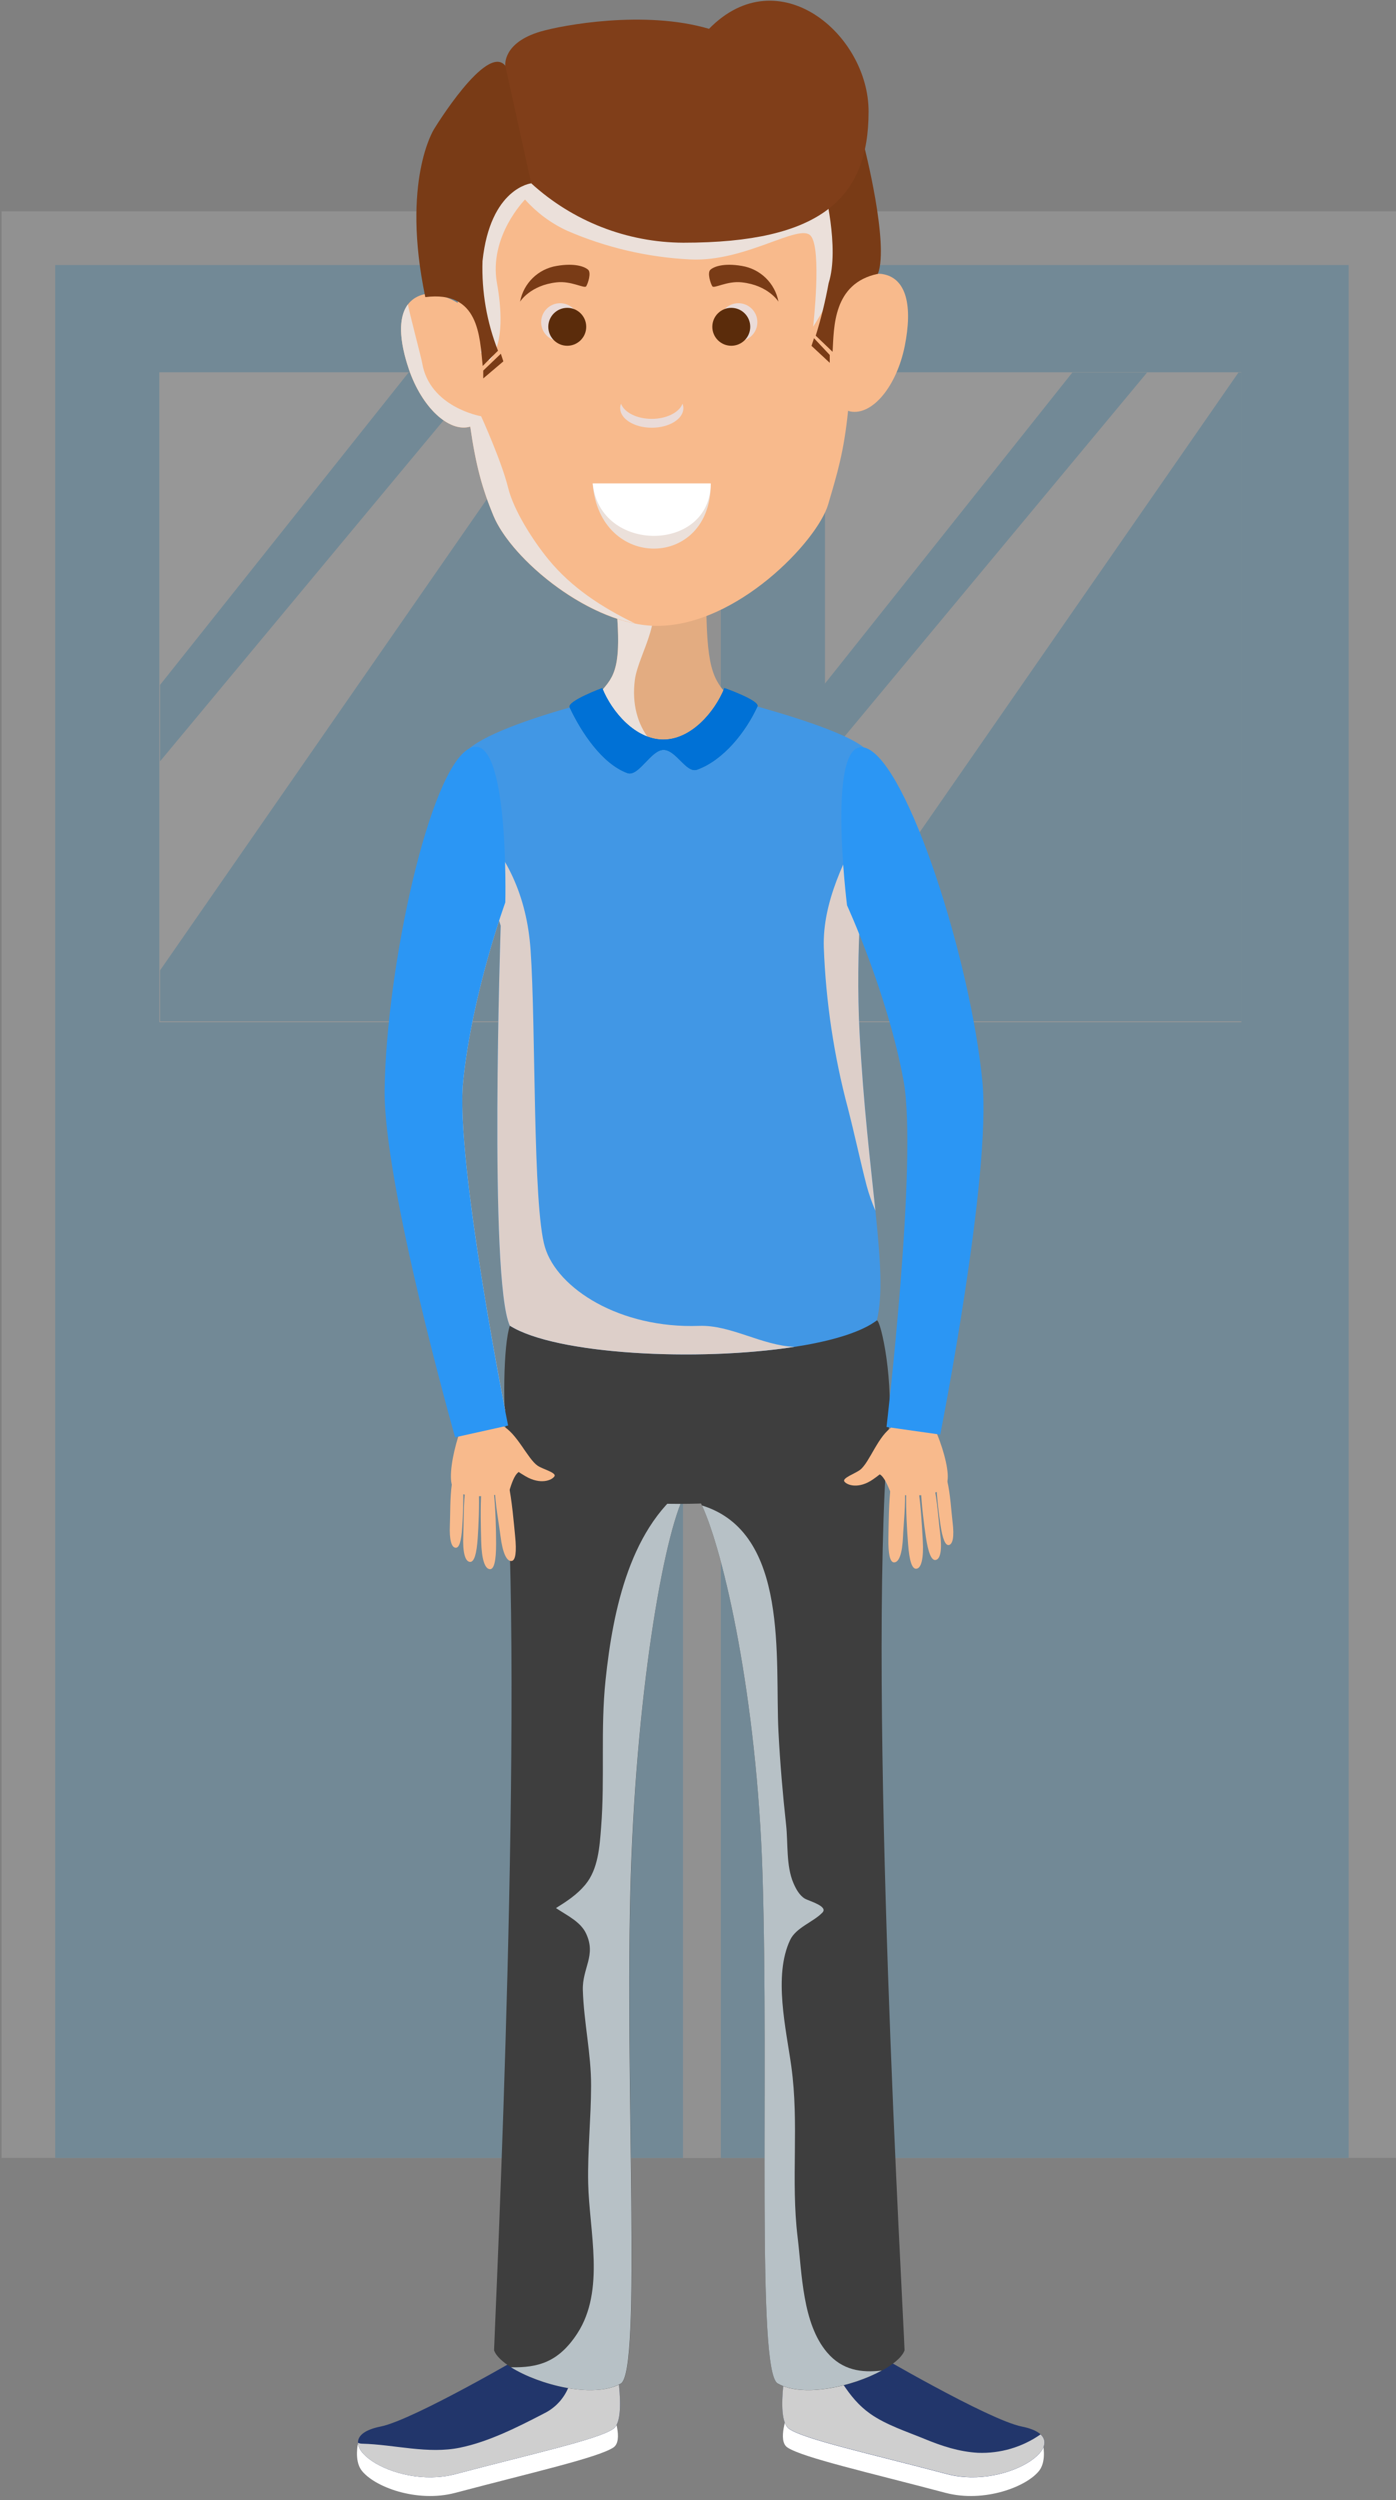 <?xml version="1.0" encoding="UTF-8"?>
<svg width="177px" height="317px" viewBox="0 0 177 317" version="1.1" xmlns="http://www.w3.org/2000/svg" xmlns:xlink="http://www.w3.org/1999/xlink">
    <rect x="0" y="0" width="177" height="317" fill="#808080" stroke="none"/>
    <!-- Generator: Sketch 61.1 (89650) - https://sketch.com -->
    <title>Group 2</title>
    <desc>Created with Sketch.</desc>
    <g id="Page-1" stroke="none" stroke-width="1" fill="none" fill-rule="evenodd">
        <g id="Vijay" transform="translate(-109, -258)">
            <g id="Group-2" transform="translate(109, 258)">
                <g id="Group" transform="translate(0, 26)" opacity="0.185">
                    <g id="Group-21-Copy-2" transform="translate(0, 0.8)">
                        <polygon id="Fill-1" fill="#E1E1E1" points="0.2 246.8 177 246.8 177 0 0.2 0"></polygon>
                        <polygon id="Fill-2" fill="#E1E1E1" points="86.6 246.8 91 246.8 91 6.8 86.6 6.8"></polygon>
                        <polygon id="Fill-3" fill="#38B5F9" points="7 246.8 86.6 246.8 86.6 6.8 7 6.8"></polygon>
                        <polygon id="Fill-4" fill="#FFFFFF" points="20.2 102.8 73 102.8 73 20.4 20.2 20.4"></polygon>
                        <g id="Group-9" transform="translate(20.2, 20.4)" fill="#38B5F9">
                            <polygon id="Fill-5" points="53.095 0.04 53.095 82.291 0.094 82.291 0.094 75.831 52.661 0.04"></polygon>
                            <polygon id="Fill-7" points="41.073 0.04 0.095 49.326 0.095 39.636 31.594 0.04"></polygon>
                        </g>
                        <polygon id="Fill-10" fill="#717984" points="78.2 119.6 83.4 119.6 83.4 66 78.2 66"></polygon>
                        <polygon id="Fill-11" fill="#FFFFFF" points="77.4 118.4 82.6 118.4 82.6 64.8 77.4 64.8"></polygon>
                        <polygon id="Fill-12" fill="#38B5F9" points="91.4 246.8 171 246.8 171 6.8 91.4 6.8"></polygon>
                        <polygon id="Fill-13" fill="#FFFFFF" points="104.6 102.8 157.4 102.8 157.4 20.4 104.6 20.4"></polygon>
                        <g id="Group-18" transform="translate(104.2, 20.4)" fill="#38B5F9">
                            <polygon id="Fill-14" points="53.25 0.04 53.25 82.291 0.262 82.291 0.262 75.831 52.816 0.04"></polygon>
                            <polygon id="Fill-16" points="41.232 0.04 0.263 49.326 0.263 39.636 31.755 0.04"></polygon>
                        </g>
                        <polygon id="Fill-19" fill="#717984" points="95 119.6 100.2 119.6 100.2 66 95 66"></polygon>
                        <polygon id="Fill-20" fill="#FFFFFF" points="94.2 118.4 99.4 118.4 99.4 64.8 94.2 64.8"></polygon>
                    </g>
                </g>
                <g id="Character_Normal-03" transform="translate(45, 0)" fill-rule="nonzero">
                    <path d="M12.728,316.064 C22.499,313.475 30.819,311.6 32.767,310.317 C34.09,309.452 32.743,306.041 32.743,306.041 L22.211,300.567 L0.401,309.72 C0.401,309.72 -0.104,311.888 0.802,313.163 C2.353,315.279 7.819,317.363 12.728,316.064 Z" id="Path" fill="#FFFFFF"></path>
                    <path d="M74.884,316.064 C65.113,313.475 56.793,311.6 54.846,310.317 C53.523,309.452 54.874,306.041 54.874,306.041 L65.402,300.567 L87.216,309.74 C87.216,309.74 87.729,311.908 86.815,313.183 C85.264,315.279 79.794,317.363 74.884,316.064 Z" id="Path" fill="#FFFFFF"></path>
                    <path d="M75.084,313.696 C65.318,311.107 56.954,309.287 55.046,307.949 C53.138,306.61 55.046,297.986 55.046,297.986 L65.61,298.178 C65.61,298.178 80.319,306.811 84.563,307.66 C92.225,309.195 82.96,315.772 75.084,313.696 Z" id="Path" fill="#22366B"></path>
                    <path d="M86.931,308.654 C84.609,310.278 81.819,311.097 78.988,310.987 C76.623,310.854 74.419,310.133 72.243,309.235 C69.991,308.305 67.326,307.448 65.326,306.029 C62.432,303.985 61.162,300.867 59.246,298.046 L55.038,297.966 C55.038,297.966 53.122,306.586 55.038,307.929 C56.954,309.271 65.318,311.087 75.076,313.676 C81.757,315.459 89.456,310.987 86.931,308.654 Z" id="Path" fill="#CFCFCF" style="mix-blend-mode: multiply;"></path>
                    <path d="M43.379,189.706 C46.061,193.922 50.922,213.35 51.687,237.652 C52.513,263.894 50.922,300.671 53.603,302.202 C58.12,304.783 68.736,300.863 69.69,297.986 C69.502,292.436 64.993,214.749 67.578,182.284 C52.545,173.571 37.272,180.116 43.379,189.706 Z" id="Path" fill="#3E3E3E"></path>
                    <path d="M59.863,298.259 C56.725,294.564 56.689,288.24 56.132,283.663 C55.25,276.389 56.344,269.284 55.33,261.986 C54.673,257.245 53.042,250.516 55.174,245.984 C55.92,244.381 58.136,243.692 59.278,242.489 C60.04,241.688 57.571,241.027 57.07,240.738 C56.368,240.337 55.892,239.452 55.591,238.734 C54.661,236.558 54.926,233.705 54.673,231.396 C54.244,227.461 53.904,223.518 53.703,219.562 C53.234,210.437 55.134,194.314 44.001,190.876 C46.75,196.807 50.974,215.11 51.683,237.64 C52.509,263.882 50.918,300.659 53.599,302.19 C56.805,304.021 63.085,302.591 66.801,300.555 C64.244,300.867 61.791,300.531 59.863,298.259 Z" id="Path" fill="#B7C1C6" style="mix-blend-mode: multiply;"></path>
                    <path d="M12.728,313.696 C22.499,311.107 30.859,309.287 32.767,307.949 C34.675,306.61 32.767,297.986 32.767,297.986 L22.211,298.162 C22.211,298.162 7.494,306.811 3.25,307.66 C-4.408,309.195 4.873,315.772 12.728,313.696 Z" id="Path" fill="#22366B"></path>
                    <path d="M32.775,297.986 L27.164,298.09 C28.278,301.15 26.908,304.557 23.986,305.993 C20.708,307.696 16.949,309.6 13.334,310.333 C9.274,311.179 4.99,309.933 0.91,309.832 C0.73,309.831 0.553,309.792 0.389,309.72 C0.469,312.101 6.977,315.214 12.724,313.696 C22.495,311.107 30.855,309.287 32.763,307.949 C34.671,306.61 32.775,297.986 32.775,297.986 Z" id="Path" fill="#CFCFCF" style="mix-blend-mode: multiply;"></path>
                    <path d="M42.101,188.972 C39.42,193.184 35.769,213.33 35.003,237.652 C34.178,263.894 36.414,300.671 33.733,302.202 C29.216,304.783 18.6,300.863 17.642,297.986 C17.842,292.259 21.537,214.869 18.936,182.236 C33.973,173.527 48.205,179.382 42.101,188.972 Z" id="Path" fill="#3E3E3E"></path>
                    <path d="M42.101,188.972 C42.297,188.66 42.474,188.355 42.63,188.051 C34.923,193.26 32.707,204.161 31.777,213.034 C31.124,219.266 31.705,225.457 31.216,231.681 C31.028,234.114 30.851,236.983 29.212,238.955 C28.178,240.209 26.848,241.079 25.489,241.924 C26.9,242.862 28.599,243.648 29.3,245.13 C30.639,247.936 28.803,249.539 28.9,252.344 C29.024,256.408 29.958,260.395 29.946,264.475 C29.934,268.554 29.493,272.702 29.577,276.814 C29.701,282.853 31.761,290.356 28.206,295.842 C25.802,299.541 23.181,300.202 19.79,300.146 C23.357,302.378 30.286,304.154 33.713,302.202 C36.394,300.671 34.158,263.894 34.983,237.652 C35.769,213.33 39.42,193.184 42.101,188.972 Z" id="Path" fill="#B7C1C6" style="mix-blend-mode: multiply;"></path>
                    <path d="M19.421,184.264 C18.668,178.705 18.832,170.478 19.646,168.081 C20.459,165.684 64.925,160.771 66.183,167.404 C66.68,167.428 68.456,175.198 67.578,182.284 C66.288,192.739 20.668,193.453 19.421,184.264 Z" id="Path" fill="#3E3E3E"></path>
                    <path d="M66.183,167.404 C58.861,172.97 27.653,173.127 19.638,168.081 C16.961,162.234 18.48,117.377 18.48,117.377 C18.48,117.377 12.175,97.44 14.003,95.38 C17.722,91.172 39.464,86.659 39.464,86.659 C39.464,86.659 62.596,91.773 65.125,95.38 C66.356,97.139 63.069,113.414 63.991,130.995 C64.969,149.59 67.698,161.004 66.183,167.404 Z" id="Path" fill="#4197E5"></path>
                    <path d="M59.45,120.099 C59.706,127.004 60.733,133.86 62.512,140.537 C63.35,143.791 64.043,147.081 64.881,150.332 C65.177,151.412 65.548,152.472 65.991,153.501 C65.378,147.566 64.472,140.152 63.987,130.991 C63.434,120.411 64.388,110.308 64.993,103.555 C62.12,108.729 59.278,114.396 59.45,120.099 Z" id="Path" fill="#DDCFC9" style="mix-blend-mode: multiply;"></path>
                    <path d="M43.636,168.105 C33.617,168.466 25.681,163.396 24.098,158.138 C22.515,152.88 22.96,130.302 22.271,120.415 C21.794,113.602 19.249,108.176 14.768,103.892 C16.187,110.108 18.488,117.377 18.488,117.377 C18.488,117.377 16.969,162.234 19.638,168.081 C25.441,171.752 43.476,172.666 55.731,170.766 C51.551,170.59 47.656,167.961 43.636,168.105 Z" id="Path" fill="#DDCFC9" style="mix-blend-mode: multiply;"></path>
                    <path d="M49.475,89.132 C49.475,89.132 46.594,94.23 39.736,94.23 C35.649,94.208 31.788,92.353 29.216,89.176 C29.216,89.176 30.511,88.707 32.05,86.647 C33.589,84.588 33.785,81.694 32.603,71.495 C31.14,58.847 44.113,57.777 44.65,68.91 C44.325,81.814 44.758,84.808 46.369,87.084 C47.475,88.647 49.475,89.132 49.475,89.132 Z" id="Path" fill="#E3AC81"></path>
                    <path d="M35.496,86.191 C35.945,82.78 39.905,77.522 36.486,74.513 C35.404,73.595 34.115,72.954 32.731,72.645 C33.769,81.906 33.573,84.612 32.05,86.647 C30.527,88.683 29.216,89.176 29.216,89.176 C31.413,91.492 34.254,93.094 37.372,93.777 C35.833,91.861 35.1,89.232 35.496,86.191 Z" id="Path" fill="#EBE0DA" style="mix-blend-mode: multiply;"></path>
                    <path d="M66.901,34.75 C65.943,34.581 64.632,34.974 63.382,35.759 C63.466,32.297 63.522,28.646 63.578,24.787 C63.775,10.993 49.259,4.16 37.248,5.575 C22.247,7.338 12.123,13.449 12.448,25.648 C12.532,28.854 12.708,33.403 13.041,38.412 C11.418,37.435 9.623,37.022 8.468,37.391 C5.495,38.348 5.206,41.983 6.837,46.808 C8.468,51.633 11.919,54.88 14.624,54.102 C15.35,59.132 16.171,62.021 17.558,65.379 C19.886,71.014 29.982,79.354 38.31,79.354 C48.465,79.354 58.649,68.561 59.999,63.969 C61.154,60.037 62.003,57.304 62.528,52.078 C62.619,52.117 62.713,52.148 62.809,52.17 C65.614,52.707 68.692,48.964 69.714,43.871 C70.72,38.845 69.971,35.267 66.901,34.75 Z" id="Path" fill="#F8BA8C"></path>
                    <path d="M24.491,70.874 C22.587,68.537 20.139,64.746 19.421,61.829 C18.596,58.47 16.003,52.776 16.003,52.776 C16.003,52.776 9.458,51.661 8.524,46.003 C8.42,45.366 6.785,39.218 6.725,38.581 C5.471,40.232 5.615,43.177 6.837,46.792 C8.476,51.621 11.919,54.88 14.624,54.082 C15.35,59.111 16.171,62.001 17.558,65.359 C19.63,70.373 27.862,77.522 35.504,79.041 C31.284,76.989 27.449,74.505 24.491,70.874 Z" id="Path" fill="#EBE0DA" style="mix-blend-mode: multiply;"></path>
                    <path d="M63.522,28.454 C62.027,24.378 62.568,20.439 59.026,19.489 C56.729,18.876 46.293,27.905 44.009,27.275 C38.923,25.825 34.655,23.969 30.619,20.543 C29.385,19.493 27.1,17.605 25.513,19.164 C24.495,20.166 22.066,18.05 21.505,19.344 C20.167,22.382 18.299,18.487 16.183,21.104 C15.53,21.905 14.58,26.342 13.819,27.031 C12.648,28.093 15.71,36.601 15.846,38.012 C16.017,40.25 16.052,42.497 15.951,44.74 C16.055,44.612 16.985,45.85 17.093,45.718 C18.985,43.382 18.532,38.797 18.015,35.928 C16.941,29.961 21.569,25.3 21.569,25.3 C23.059,26.971 24.876,28.317 26.908,29.255 C31.856,31.4 37.151,32.633 42.538,32.894 C49.543,33.239 56.356,28.245 57.791,29.896 C59.226,31.547 58.1,41.422 58.1,41.422 C58.1,41.422 64.588,31.351 63.522,28.454 Z" id="Path" fill="#EBE0DA" style="mix-blend-mode: multiply;"></path>
                    <path d="M22.355,23.244 C22.355,23.244 22.355,13.129 19.069,8.336 C16.708,5.39 10.019,16.395 10.019,16.395 C10.019,16.395 5.847,22.963 8.925,37.671 C15.738,36.809 15.814,42.6 16.203,46.404 C16.888,45.694 18.143,44.468 18.143,44.468 C16.72,40.849 16.051,36.977 16.179,33.09 C17.165,23.821 22.355,23.244 22.355,23.244 Z" id="Path" fill="#793B16"></path>
                    <path d="M59.442,23.609 C59.442,23.609 61.502,31.399 60.06,35.912 C59.652,38.159 59.108,40.38 58.428,42.56 L60.565,44.608 C60.745,41.51 60.597,35.912 66.316,34.717 C67.746,30.882 64.572,18.555 64.572,18.555 L59.442,23.609 Z" id="Path" fill="#793B16"></path>
                    <path d="M29.328,36.296 C29.108,36.637 27.461,35.591 25.597,35.796 C22.215,36.16 20.94,38.248 20.94,38.248 C21.378,35.908 23.238,34.094 25.589,33.716 C27.894,33.315 29.144,33.816 29.569,34.201 C29.994,34.585 29.545,35.956 29.328,36.296 Z" id="Path" fill="#793B16"></path>
                    <path d="M30.146,61.336 C31.028,72.397 45.119,72.2 45.119,61.336 L30.146,61.336 Z" id="Path" fill="#EBE0DA" style="mix-blend-mode: multiply;"></path>
                    <path d="M14.259,124.322 C13.358,127.613 12.199,131.38 10.276,134.241 C9.723,135.043 9.106,136.193 8.192,136.646 C6.216,137.656 6.965,138.838 8.212,140.072 C13.422,145.254 10.973,152.668 12.324,159.216 C13.125,163.064 14.067,166.895 15.029,170.698 C15.83,173.796 17.261,176.381 19.061,178.873 C17.682,171.756 12.825,145.799 13.726,137.083 C14.877,125.861 19.069,114.396 19.069,114.396 C19.069,114.396 19.069,112.624 18.956,110.152 C18.456,111.31 17.967,112.476 17.51,113.65 C16.155,117.145 15.249,120.716 14.259,124.322 Z" id="Path" fill="#EADBD5" style="mix-blend-mode: multiply;"></path>
                    <path d="M37.632,53.108 C35.737,53.108 34.15,52.287 33.741,51.189 C33.672,51.368 33.635,51.558 33.633,51.75 C33.633,53.12 35.424,54.23 37.64,54.23 C39.857,54.23 41.648,53.12 41.648,51.75 C41.646,51.558 41.609,51.368 41.54,51.189 C41.115,52.287 39.528,53.108 37.632,53.108 Z" id="Path" fill="#EADBD8" style="mix-blend-mode: multiply;"></path>
                    <path d="M28.423,40.849 C28.423,42.177 27.346,43.254 26.018,43.254 C24.69,43.254 23.613,42.177 23.613,40.849 C23.613,39.521 24.69,38.445 26.018,38.445 C27.346,38.445 28.423,39.521 28.423,40.849 L28.423,40.849 Z" id="Path" fill="#EADBD8" style="mix-blend-mode: multiply;"></path>
                    <path d="M29.328,41.434 C29.328,42.762 28.252,43.839 26.924,43.839 C25.596,43.839 24.519,42.762 24.519,41.434 C24.519,40.106 25.596,39.03 26.924,39.03 C28.252,39.03 29.328,40.106 29.328,41.434 Z" id="Path" fill="#5B2C0B"></path>
                    <path d="M45.315,36.296 C45.532,36.637 47.179,35.591 49.042,35.796 C52.425,36.16 53.703,38.248 53.703,38.248 C53.264,35.907 51.402,34.094 49.05,33.716 C46.746,33.315 45.496,33.816 45.071,34.201 C44.646,34.585 45.095,35.956 45.315,36.296 Z" id="Path" fill="#793B16"></path>
                    <path d="M46.217,40.849 C46.217,42.177 47.294,43.254 48.622,43.254 C49.95,43.254 51.026,42.177 51.026,40.849 C51.026,39.521 49.95,38.445 48.622,38.445 C47.294,38.445 46.217,39.521 46.217,40.849 Z" id="Path" fill="#EADBD8" style="mix-blend-mode: multiply;"></path>
                    <path d="M45.315,41.434 C45.315,42.762 46.392,43.839 47.72,43.839 C49.048,43.839 50.124,42.762 50.124,41.434 C50.124,40.106 49.048,39.03 47.72,39.03 C46.392,39.03 45.315,40.106 45.315,41.434 Z" id="Path" fill="#5B2C0B"></path>
                    <path d="M65.129,14.151 C65.129,25.163 59.05,30.774 41.632,30.774 C34.495,30.74 27.625,28.057 22.355,23.244 L19.069,8.336 C19.069,8.336 18.668,5.41 23.589,3.984 C26.275,3.206 36.687,1.234 44.898,3.655 C53.703,-5.338 65.149,4.352 65.129,14.151 Z" id="Path" fill="#803E19"></path>
                    <path d="M46.85,87.237 C45.616,90.306 42.614,93.769 39.103,93.769 C35.592,93.769 32.591,90.306 31.356,87.237 C31.356,87.237 26.86,88.908 27.224,89.685 C28.675,92.787 31.308,96.815 34.534,98.017 C35.957,98.55 37.52,95.079 39.127,95.079 C40.734,95.079 42.005,98.077 43.379,97.588 C46.73,96.386 49.571,92.779 51.034,89.573 C51.375,88.824 46.85,87.237 46.85,87.237 Z" id="Path" fill="#0874B7"></path>
                    <polygon id="Path" fill="#793B16" points="60.204 46.003 57.891 43.851 58.208 42.881 60.204 45.009"></polygon>
                    <polygon id="Path" fill="#793B16" points="16.271 47.982 18.82 45.818 18.504 44.849 16.271 46.985"></polygon>
                    <path d="M30.154,61.288 C31.036,70.24 45.111,70.08 45.111,61.288 L30.154,61.288 Z" id="Path" fill="#FFFFFF"></path>
                    <path d="M27.85,88.968 L27.801,88.92 C27.801,88.92 30.787,88.09 27.85,88.968 Z" id="Path" fill="#2B96F4"></path>
                    <path d="M75.088,187.954 C75.722,185.674 72.54,177.375 70.612,177.423 C69.009,177.463 66.432,183.891 66.532,186.921 C67.153,187.273 67.61,188.495 67.867,189.093 C68.123,189.69 74.455,190.243 75.088,187.954 Z" id="Path" fill="#F8BA8C"></path>
                    <path d="M70.135,195.741 C70.003,194.082 69.85,191.477 69.898,189.201 C70.427,189.174 70.947,189.065 71.441,188.876 C71.774,190.988 71.906,193.685 71.999,195.288 C72.131,197.633 71.806,198.831 71.197,198.895 C70.636,198.979 70.291,197.885 70.135,195.741 Z" id="Path" fill="#F8BA8C"></path>
                    <path d="M72.387,194.847 C72.159,193.305 71.846,190.868 71.758,188.736 C72.322,188.661 72.873,188.511 73.397,188.291 C73.85,190.259 73.998,192.868 74.199,194.379 C74.471,196.567 74.227,197.697 73.622,197.789 C73.089,197.869 72.688,196.855 72.387,194.847 Z" id="Path" fill="#F8BA8C"></path>
                    <path d="M74.247,193.361 C73.979,191.634 73.799,189.895 73.706,188.151 C74.187,188.091 74.658,187.964 75.104,187.774 C75.505,189.453 75.617,191.677 75.778,192.984 C76.01,194.855 75.802,195.817 75.289,195.897 C74.844,195.942 74.499,195.072 74.247,193.361 Z" id="Path" fill="#F8BA8C"></path>
                    <path d="M67.642,194.996 C67.67,193.433 67.686,190.407 67.951,188.291 C68.468,188.335 69.225,188.8 69.722,188.692 C69.846,190.696 69.558,193.301 69.494,194.819 C69.402,197.028 68.973,198.102 68.36,198.094 C67.835,198.09 67.606,197.02 67.642,194.996 Z" id="Path" fill="#F8BA8C"></path>
                    <path d="M64.063,186.351 C65.29,185.378 66.36,181.943 68.203,180.877 C68.484,181.318 69.894,183.47 70.279,183.799 C68.752,185.117 66.961,186.684 65.71,187.554 C63.899,188.816 62.424,188.331 62.059,187.838 C61.747,187.397 63.446,186.828 64.063,186.351 Z" id="Path" fill="#F8BA8C"></path>
                    <path d="M74.215,181.891 L67.402,180.925 C67.402,180.925 71.409,146.997 69.554,136.97 C67.498,125.861 62.396,114.788 62.396,114.788 C62.396,114.788 59.635,92.711 64.905,94.883 C70.175,97.055 78.058,121.702 79.561,137.151 C80.715,149.081 74.215,181.891 74.215,181.891 Z" id="Path" fill="#2B96F4"></path>
                    <path d="M46.85,87.237 C45.616,90.306 42.614,93.769 39.103,93.769 C35.592,93.769 32.591,90.306 31.356,87.237 C31.356,87.237 26.86,88.908 27.224,89.685 C28.675,92.787 31.308,96.815 34.534,98.017 C35.957,98.55 37.52,95.079 39.127,95.079 C40.734,95.079 42.005,98.077 43.379,97.588 C46.73,96.386 49.571,92.779 51.034,89.573 C51.375,88.824 46.85,87.237 46.85,87.237 Z" id="Path" fill="#0071D6"></path>
                    <path d="M12.324,188.355 C11.522,186.135 14.011,177.603 15.931,177.495 C17.534,177.407 20.62,183.606 20.764,186.636 C20.171,187.037 19.814,188.291 19.61,188.908 C19.405,189.525 13.141,190.579 12.324,188.355 Z" id="Path" fill="#F8BA8C"></path>
                    <path d="M17.902,195.709 C17.902,194.046 17.842,191.437 17.61,189.173 C17.08,189.187 16.552,189.119 16.043,188.972 C15.883,191.104 15.971,193.781 16.011,195.409 C16.067,197.757 16.488,198.923 17.117,198.955 C17.654,198.979 17.906,197.857 17.902,195.709 Z" id="Path" fill="#F8BA8C"></path>
                    <path d="M15.57,195.004 C15.674,193.441 15.79,190.996 15.706,188.856 C15.139,188.829 14.578,188.725 14.039,188.548 C13.742,190.551 13.807,193.156 13.742,194.679 C13.646,196.883 13.983,197.989 14.592,198.033 C15.117,198.07 15.438,197.024 15.57,195.004 Z" id="Path" fill="#F8BA8C"></path>
                    <path d="M13.602,193.669 C13.69,192.339 13.787,190.243 13.718,188.423 C13.233,188.401 12.753,188.314 12.292,188.163 C12.043,189.866 12.099,192.094 12.039,193.373 C11.959,195.256 12.248,196.202 12.765,196.238 C13.225,196.286 13.49,195.397 13.602,193.669 Z" id="Path" fill="#F8BA8C"></path>
                    <path d="M20.315,194.767 C20.159,193.212 19.914,190.199 19.465,188.111 C18.952,188.199 18.235,188.724 17.734,188.656 C17.774,190.66 18.271,193.236 18.456,194.747 C18.728,196.939 19.257,197.977 19.85,197.917 C20.375,197.865 20.515,196.771 20.315,194.767 Z" id="Path" fill="#F8BA8C"></path>
                    <path d="M23.181,185.846 C21.882,184.973 20.536,181.643 18.612,180.721 C18.371,181.186 17.137,183.442 16.78,183.799 C18.411,185.001 20.323,186.412 21.638,187.177 C23.545,188.287 24.976,187.682 25.301,187.177 C25.581,186.716 23.838,186.283 23.181,185.846 Z" id="Path" fill="#F8BA8C"></path>
                    <path d="M12.704,182.236 L19.421,180.741 C19.421,180.741 12.688,147.246 13.726,137.103 C14.877,125.881 19.069,114.416 19.069,114.416 C19.069,114.416 19.61,92.298 14.528,94.891 C9.446,97.484 4.008,122.551 3.767,138.068 C3.575,150.043 12.704,182.236 12.704,182.236 Z" id="Path" fill="#2B96F4"></path>
                </g>
            </g>
        </g>
    </g>
</svg>